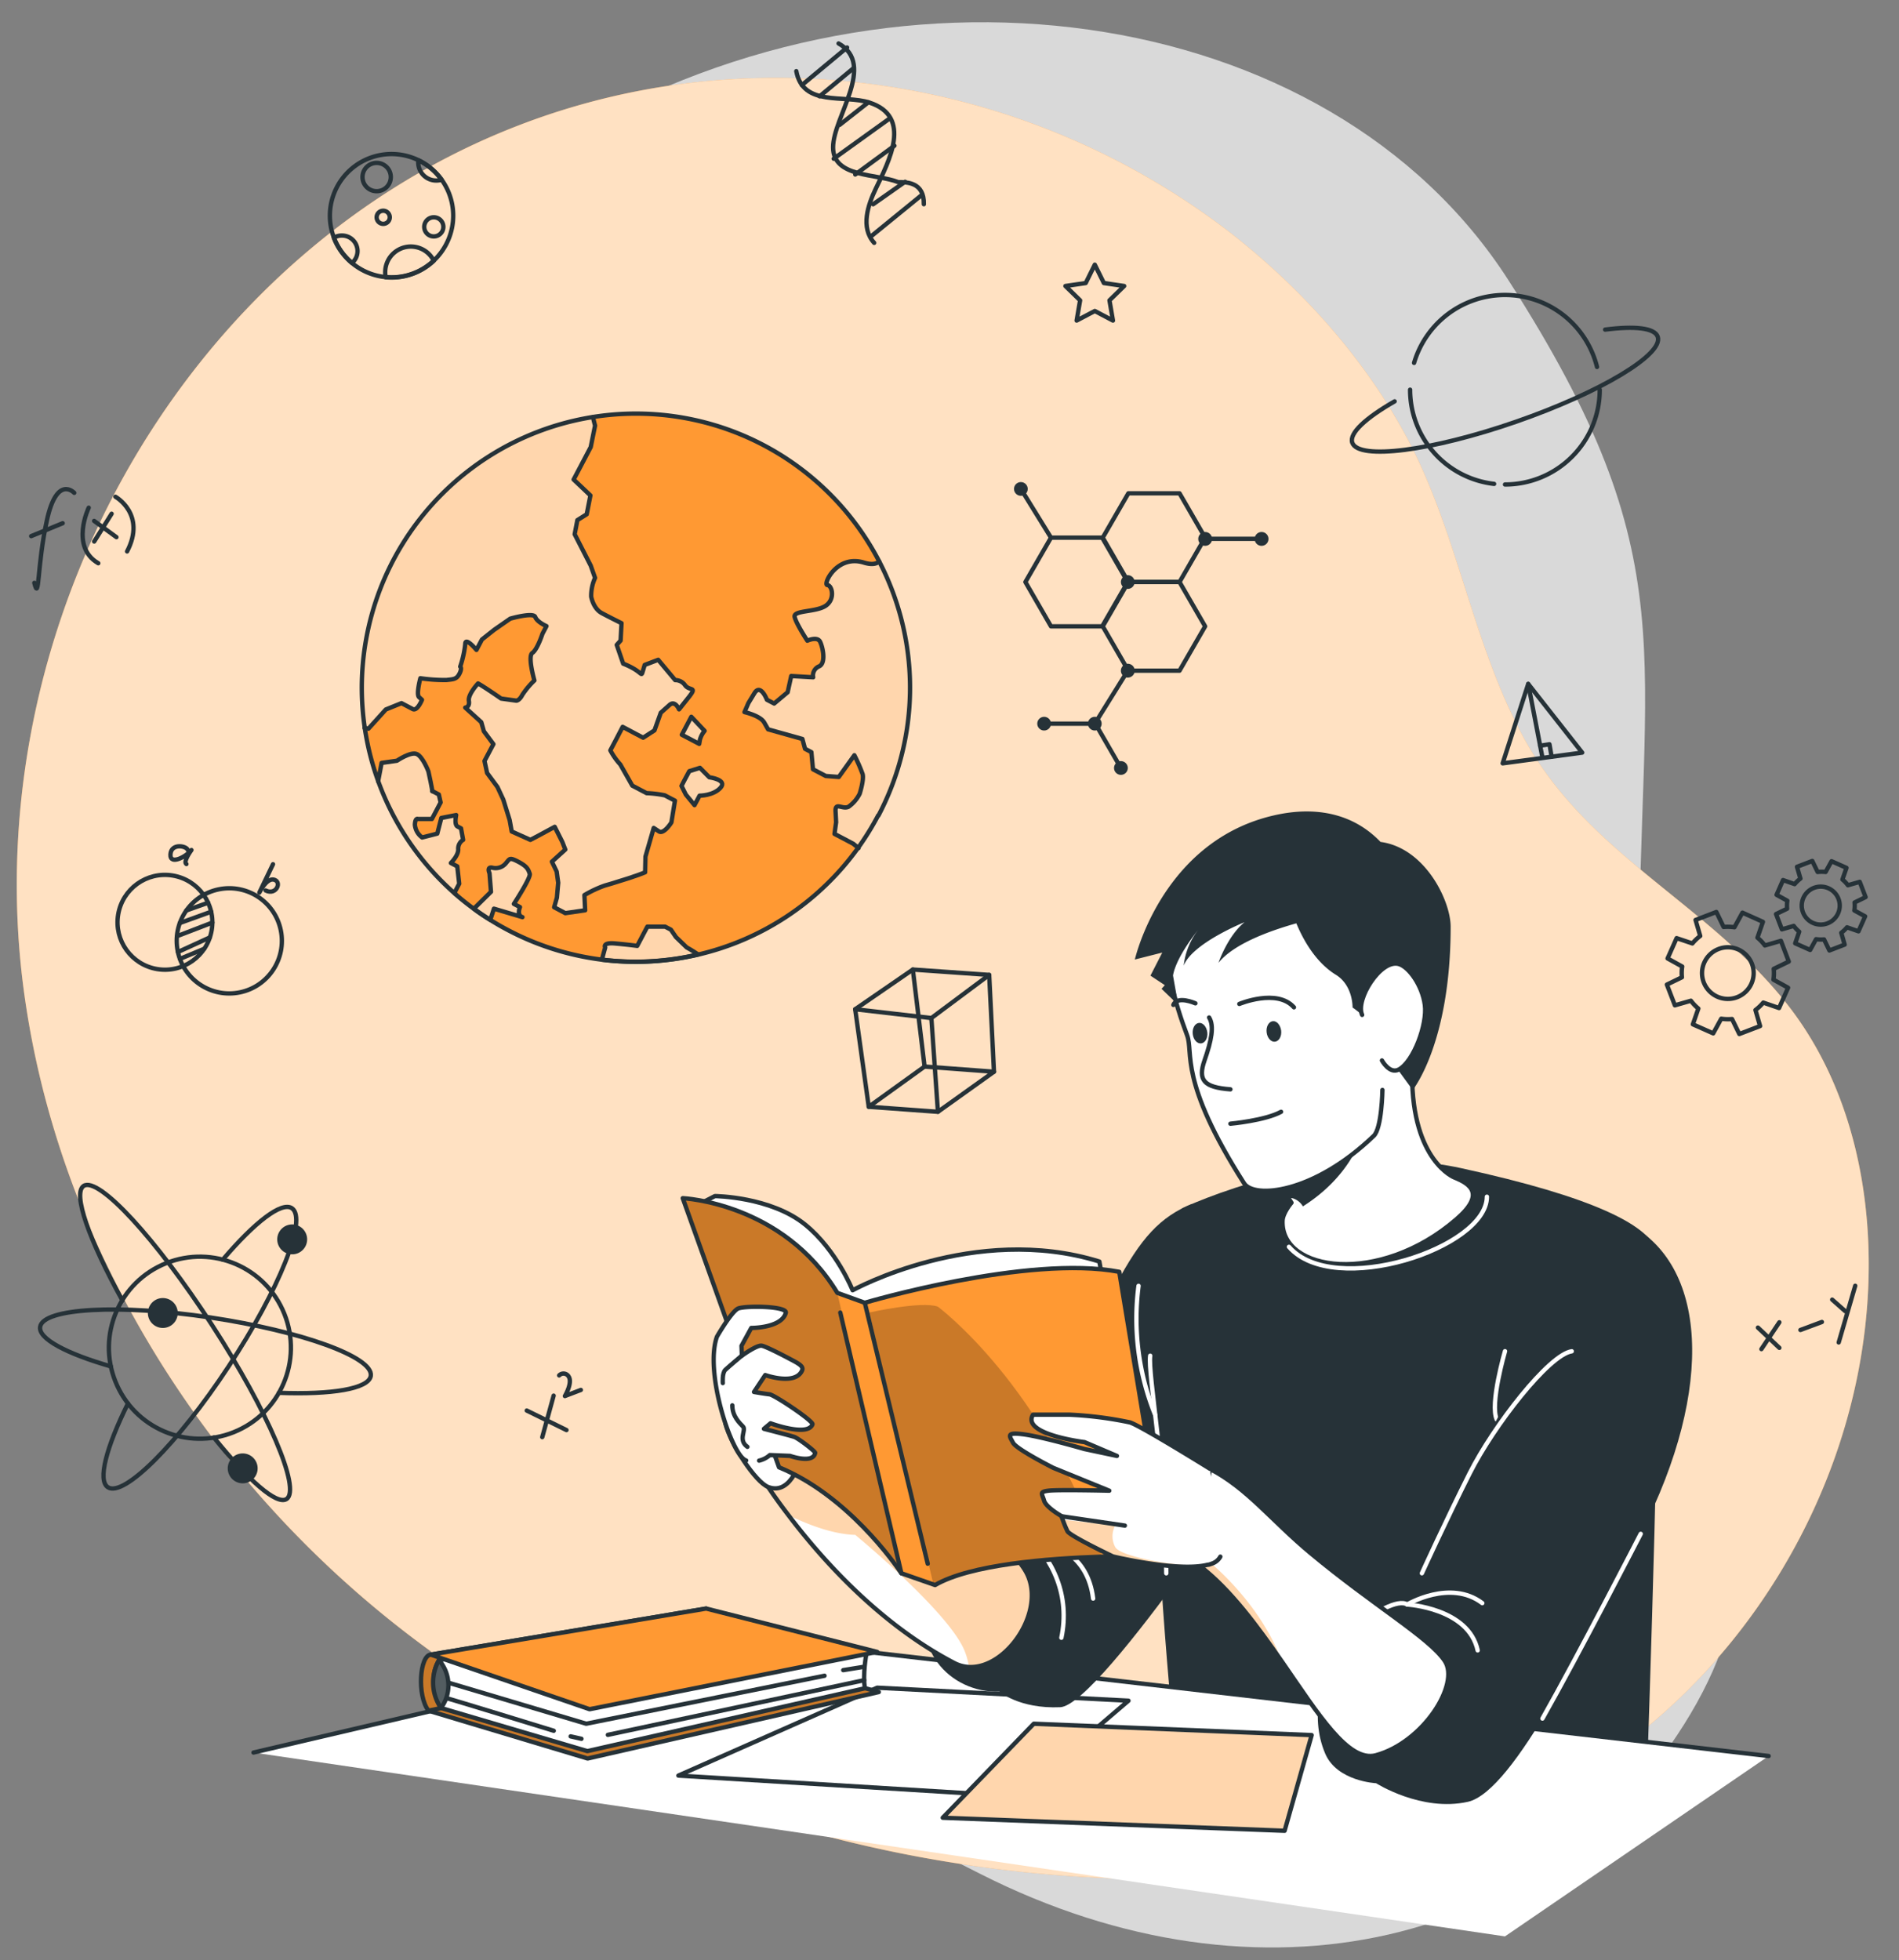 <svg viewBox="38.175 24 437 451" xmlns:xlink="http://www.w3.org/1999/xlink" xmlns="http://www.w3.org/2000/svg" style="max-height: 500px" width="437" height="451"><rect x="38.175" y="24" width="437" height="451" fill="#808080" stroke="none"/><defs><clipPath id="freepik--clip-path--inject-2"><path style="fill:#FF9933;stroke:#263238;stroke-linecap:round;stroke-linejoin:round" d="M240.27,211.61a64.17,64.17,0,0,1-4.63,7.48A63,63,0,0,1,155.05,238c-1.39-.73-2.75-1.51-4.05-2.33s-2.57-1.66-3.79-2.56c-1.48-1.07-2.9-2.21-4.26-3.4l0,0a1.65,1.65,0,0,1-.24-.22l0,0a63.08,63.08,0,1,1,97.61-17.83Z"/></clipPath><clipPath id="freepik--clip-path-2--inject-2"><path style="fill:#fff;stroke:#263238;stroke-linecap:round;stroke-linejoin:round" d="M261.16,407.57a8.14,8.14,0,0,1-3.4-.93c-17-8.87-30.22-23.53-38.18-34.05A125.73,125.73,0,0,1,211.05,360l4.08-17.48s3.84,10,19.27,19.83,33.76,13.07,39.69,23C279.34,394,270.09,408,261.16,407.57Z"/></clipPath><clipPath id="freepik--clip-path-3--inject-2"><path style="fill:#FF9933;stroke:#263238;stroke-linecap:round;stroke-linejoin:round" d="M306.56,382.09s-6.31-.19-14.75.09c-12.76.4-30.39,1.84-38.45,6.53l-.38-.13L245.6,386l-.15-.22c-1.36-2-12.33-17.75-28-24.16l-22.16-61.92s23,1,35.57,21.78l6.31,2.28s37.55-11.12,58.57-7.12Z"/></clipPath><clipPath id="freepik--clip-path-4--inject-2"><path style="fill:#fff;stroke:#263238;stroke-linecap:round;stroke-linejoin:round" d="M354.81,427.87c-6.35,1.73-13.25-9.43-21.67-21.61h0c-5.56-8-11.78-16.53-18.93-22-.57-.43-1.15-.85-1.73-1.25l4.18-21c8.68,4.55,14.06,11.84,23.07,19.33,14.5,12.07,27.35,19.48,30.91,24.82S365.69,424.9,354.81,427.87Z"/></clipPath><clipPath id="freepik--clip-path-5--inject-2"><path style="fill:#fff;stroke:#263238;stroke-linecap:round;stroke-linejoin:round" d="M319,382.18a3.47,3.47,0,0,1-2,1.62,7,7,0,0,1-.69.23l-.19,0c-6.71,1.75-21.81-1.89-21.81-1.89s-9.89-4.7-10.49-5.81a27.22,27.22,0,0,1-1.11-2.7l-.27-.79s-3.56-2-4-3.56-1.19-2,1-2.28,14,0,14,0l-12.85-5.24s-8.51-4.29-9.3-5.8-1.78-2.51,2.57-1.91,13.85,3.36,13.85,3.36L295.2,359l-7.44-3.17s-14.64-1.77-11.87-6.32h8.31a85.79,85.79,0,0,1,14,1.78c2.42.74,18.42,10.68,18.42,10.68"/></clipPath><clipPath id="freepik--clip-path-6--inject-2"><path style="fill:#FF9933;stroke:#263238;stroke-linecap:round;stroke-linejoin:round" d="M136.78,417.62l36.62,11,67-15.29S199.48,401.71,199.1,402,136.78,417.62,136.78,417.62Z"/></clipPath><clipPath id="freepik--clip-path-7--inject-2"><path style="fill:#FF9933;stroke:#263238;stroke-linecap:round;stroke-linejoin:round" d="M137.31,404.72c-2.57.18-3.21,9.44-.53,12.9l59.16-12.28,4.74-11.22Z"/></clipPath><clipPath id="freepik--clip-path-8--inject-2"><path style="fill:#263238;stroke:#263238;stroke-linecap:round;stroke-linejoin:round" d="M139.2,406a8.82,8.82,0,0,1,.45,11A10.41,10.41,0,0,1,139.2,406Z"/></clipPath><clipPath id="freepik--clip-path-9--inject-2"><polygon style="fill:#fff;stroke:#263238;stroke-linecap:round;stroke-linejoin:round" points="276.07 420.62 340.02 423.24 333.79 445.25 255.12 442.25 276.07 420.62"/></clipPath></defs><g id="freepik--background-simple--inject-2"><path style="fill:#fff;opacity:0.7" d="M67.93,167.09s-27.88,72,11.3,144.5S199.11,422.39,263.7,455.14s131.66,16.8,163.53-36.84-11.84-91.93-11.9-168.42,11.45-96.74-30-161.36-143.06-78.93-219.9-31S67.93,167.09,67.93,167.09Z"/><path style="fill:#FF9933" d="M63.69,139.16C90.4,87.32,140,48.1,201.75,42.58A171.52,171.52,0,0,1,320.48,76.93c16.86,13,31.84,29.55,41.79,48.44,11.42,21.7,14.75,46.72,26.5,68.32,14.61,26.85,42.05,37.93,60.48,61.13,15.17,19.11,20.38,44.72,18.64,69.06-3.18,44.43-29.21,86.61-67.5,109.38-32.37,19.25-71.39,24.56-109,22.81-58-2.69-115.74-21.82-161.42-57.65s-78.51-88.8-86.29-146.33C38.39,213,46.08,173.33,63.69,139.16Z"/><path style="fill:#fff;opacity:0.7" d="M63.69,139.16C90.4,87.32,140,48.1,201.75,42.58A171.52,171.52,0,0,1,320.48,76.93c16.86,13,31.84,29.55,41.79,48.44,11.42,21.7,14.75,46.72,26.5,68.32,14.61,26.85,42.05,37.93,60.48,61.13,15.17,19.11,20.38,44.72,18.64,69.06-3.18,44.43-29.21,86.61-67.5,109.38-32.37,19.25-71.39,24.56-109,22.81-58-2.69-115.74-21.82-161.42-57.65s-78.51-88.8-86.29-146.33C38.39,213,46.08,173.33,63.69,139.16Z"/></g><g id="freepik--Elements--inject-2"><path style="fill:none;stroke:#263238;stroke-linecap:round;stroke-linejoin:round" d="M46.07,158.11c1.18,4.68.6-3.93,2.91-14.45s6.28-6.26,6.28-6.26"/><line style="fill:none;stroke:#263238;stroke-linecap:round;stroke-linejoin:round" y2="144.39" x2="52.6" y1="147.36" x1="45.35"/><path style="fill:none;stroke:#263238;stroke-linecap:round;stroke-linejoin:round" d="M58.59,140.82s-4.33,9,2.2,12.78"/><path style="fill:none;stroke:#263238;stroke-linecap:round;stroke-linejoin:round" d="M64.74,138.3s7.16,4,2.68,12.58"/><line style="fill:none;stroke:#263238;stroke-linecap:round;stroke-linejoin:round" y2="147.6" x2="64.97" y1="143.86" x1="59.84"/><line style="fill:none;stroke:#263238;stroke-linecap:round;stroke-linejoin:round" y2="148.6" x2="59.85" y1="142.21" x1="63.86"/><circle style="fill:none;stroke:#263238;stroke-linecap:round;stroke-linejoin:round" transform="translate(-169.28 273.09) rotate(-80.68)" r="10.91" cy="236.2" cx="76.13"/><circle style="fill:none;stroke:#263238;stroke-linecap:round;stroke-linejoin:round" transform="translate(-46.47 23.19) rotate(-11.59)" r="12.1" cy="240.47" cx="90.95"/><line style="fill:none;stroke:#263238;stroke-linecap:round;stroke-linejoin:round" y2="233.5" x2="81.05" y1="231.71" x1="86.07"/><line style="fill:none;stroke:#263238;stroke-linecap:round;stroke-linejoin:round" y2="236.39" x2="79.55" y1="233.78" x1="86.77"/><line style="fill:none;stroke:#263238;stroke-linecap:round;stroke-linejoin:round" y2="239.38" x2="78.98" y1="236.28" x1="87.04"/><line style="fill:none;stroke:#263238;stroke-linecap:round;stroke-linejoin:round" y2="243.05" x2="79.12" y1="239.69" x1="86.47"/><line style="fill:none;stroke:#263238;stroke-linecap:round;stroke-linejoin:round" y2="244.63" x2="79.59" y1="242.31" x1="85.17"/><path style="fill:none;stroke:#263238;stroke-linecap:round;stroke-linejoin:round" d="M81.4,219.59c-.31-1-3.85-1.62-4,1s3.73.44,4.83-1c0,0-2,2.69-1.16,3.22"/><path style="fill:none;stroke:#263238;stroke-linecap:round;stroke-linejoin:round" d="M101,222.85l-3.14,6.53s1.57-3.27,3.25-3c2.07.37.69,3.76-1.81,2.51"/><line style="fill:none;stroke:#263238;stroke-linecap:round;stroke-linejoin:round" y2="334.13" x2="447.64" y1="329.47" x1="442.71"/><line style="fill:none;stroke:#263238;stroke-linecap:round;stroke-linejoin:round" y2="334.42" x2="443.51" y1="328.25" x1="447.64"/><line style="fill:none;stroke:#263238;stroke-linecap:round;stroke-linejoin:round" y2="328.18" x2="457.43" y1="330.02" x1="452.49"/><line style="fill:none;stroke:#263238;stroke-linecap:round;stroke-linejoin:round" y2="325.69" x2="462.8" y1="323.04" x1="459.8"/><line style="fill:none;stroke:#263238;stroke-linecap:round;stroke-linejoin:round" y2="332.89" x2="461.3" y1="319.85" x1="465.1"/><polygon style="fill:none;stroke:#263238;stroke-linecap:round;stroke-linejoin:round" points="234.97 256.22 248.24 247.09 265.81 248.32 266.91 270.6 254.01 279.82 238.09 278.66 234.97 256.22"/><polyline style="fill:none;stroke:#263238;stroke-linecap:round;stroke-linejoin:round" points="238.09 278.66 250.94 269.41 266.91 270.6"/><line style="fill:none;stroke:#263238;stroke-linecap:round;stroke-linejoin:round" y2="247.09" x2="248.24" y1="269.41" x1="250.94"/><polyline style="fill:none;stroke:#263238;stroke-linecap:round;stroke-linejoin:round" points="234.97 256.22 252.5 258.25 265.81 248.32"/><line style="fill:none;stroke:#263238;stroke-linecap:round;stroke-linejoin:round" y2="279.82" x2="254.01" y1="258.25" x1="252.5"/><polygon style="fill:none;stroke:#263238;stroke-linecap:round;stroke-linejoin:round" points="389.85 181.37 383.97 199.64 402.27 197.17 389.85 181.37"/><line style="fill:none;stroke:#263238;stroke-linecap:round;stroke-linejoin:round" y2="198.3" x2="393.12" y1="181.37" x1="389.85"/><polyline style="fill:none;stroke:#263238;stroke-linecap:round;stroke-linejoin:round" points="392.6 195.59 394.74 195.25 395.24 198.12"/><line style="fill:none;stroke:#263238;stroke-linecap:round;stroke-linejoin:round" y2="353.05" x2="168.53" y1="348.56" x1="159.39"/><line style="fill:none;stroke:#263238;stroke-linecap:round;stroke-linejoin:round" y2="354.68" x2="162.96" y1="345.13" x1="165.58"/><path style="fill:none;stroke:#263238;stroke-linecap:round;stroke-linejoin:round" d="M166.85,340.47a1.38,1.38,0,0,1,2.2.29c.92,1.44-.88,4.46-.88,4.46l3.67-1.4"/><path style="fill:none;stroke:#263238;stroke-linecap:round;stroke-linejoin:round" d="M231.15,34c8.73,4.91-1.27,16.91-1.27,23.91s10,6,15,8c2,0,6,0,5.89,5.08"/><path style="fill:none;stroke:#263238;stroke-linecap:round;stroke-linejoin:round" d="M221.42,40.37c1.52,8.27,11,5.34,16.82,7.23,10,3.25,4.45,13.57,1.47,19.81-1.79,3.72-3.57,8.94-.37,12.47"/><line style="fill:none;stroke:#263238;stroke-linecap:round;stroke-linejoin:round" y2="34.93" x2="233.11" y1="43.58" x1="222.7"/><line style="fill:none;stroke:#263238;stroke-linecap:round;stroke-linejoin:round" y2="39.66" x2="234.62" y1="46.16" x1="226.78"/><line style="fill:none;stroke:#263238;stroke-linecap:round;stroke-linejoin:round" y2="47.54" x2="238.01" y1="52.74" x1="231.39"/><line style="fill:none;stroke:#263238;stroke-linecap:round;stroke-linejoin:round" y2="51.22" x2="242.96" y1="60.52" x1="230.02"/><line style="fill:none;stroke:#263238;stroke-linecap:round;stroke-linejoin:round" y2="57.53" x2="244" y1="64.15" x1="234.98"/><line style="fill:none;stroke:#263238;stroke-linecap:round;stroke-linejoin:round" y2="69.04" x2="250.09" y1="78.22" x1="238.82"/><line style="fill:none;stroke:#263238;stroke-linecap:round;stroke-linejoin:round" y2="65.83" x2="246.45" y1="71" x1="239.1"/><circle style="fill:none;stroke:#263238;stroke-linecap:round;stroke-linejoin:round" transform="translate(-118.05 55.15) rotate(-21.8)" r="20.94" cy="334.1" cx="84.17"/><path style="fill:none;stroke:#263238;stroke-linecap:round;stroke-linejoin:round" d="M89.44,313.84c7.3-8.57,13.51-13.42,15.9-11.84,3.64,2.39-2.89,18.71-14.58,36.44S66.64,368.61,63,366.21c-2.4-1.57-.38-9.19,4.62-19.28"/><path style="fill:none;stroke:#263238;stroke-linecap:round;stroke-linejoin:round" d="M63.68,338.4c-10.18-2.93-16.68-6.35-16.27-9.08C48,325,65.59,324,86.6,327.15s37.53,9.12,36.9,13.42c-.45,3-9,4.37-21.15,3.91"/><path style="fill:none;stroke:#263238;stroke-linecap:round;stroke-linejoin:round" d="M66.35,323.23c-7.68-13.86-11.52-24.67-8.92-26.36,3.42-2.21,16.64,12.13,29.53,32s20.56,37.83,17.15,40.05c-2.26,1.46-8.81-4.32-16.72-14.16"/><path style="fill:#263238" d="M108.29,311.06a3.44,3.44,0,1,1-1-4.77A3.44,3.44,0,0,1,108.29,311.06Z"/><path style="fill:#263238" d="M96.9,363.75a3.44,3.44,0,1,1-1-4.77A3.44,3.44,0,0,1,96.9,363.75Z"/><path style="fill:#263238" d="M78.52,328a3.44,3.44,0,1,1-1-4.77A3.45,3.45,0,0,1,78.52,328Z"/><polygon style="fill:none;stroke:#263238;stroke-linecap:round;stroke-linejoin:round" points="297.83 178.32 309.61 178.32 315.5 168.12 309.61 157.92 297.83 157.92 291.94 168.12 297.83 178.32"/><polyline style="fill:none;stroke:#263238;stroke-linecap:round;stroke-linejoin:round" points="296.12 200.71 290.23 190.51 278.45 190.51"/><polygon style="fill:none;stroke:#263238;stroke-linecap:round;stroke-linejoin:round" points="280.03 168.12 291.81 168.12 297.7 157.92 291.81 147.71 280.03 147.71 274.14 157.92 280.03 168.12"/><polygon style="fill:none;stroke:#263238;stroke-linecap:round;stroke-linejoin:round" points="297.83 157.92 309.61 157.92 315.5 147.71 309.61 137.51 297.83 137.51 291.94 147.71 297.83 157.92"/><circle style="fill:#263238" r="1.58" cy="157.92" cx="297.7"/><circle style="fill:#263238" r="1.58" cy="136.5" cx="273.1"/><path style="fill:#263238" d="M294.54,200.71a1.58,1.58,0,1,1,1.58,1.58A1.58,1.58,0,0,1,294.54,200.71Z"/><circle style="fill:#263238" r="1.58" cy="190.51" cx="278.45"/><path style="fill:#263238" d="M326.9,148a1.59,1.59,0,1,1,1.58,1.59A1.58,1.58,0,0,1,326.9,148Z"/><circle style="fill:#263238" r="1.58" cy="190.51" cx="290.11"/><path style="fill:#263238" d="M313.92,148a1.59,1.59,0,1,1,1.59,1.59A1.59,1.59,0,0,1,313.92,148Z"/><path style="fill:#263238" d="M296.12,178.33a1.59,1.59,0,1,1,1.58,1.58A1.59,1.59,0,0,1,296.12,178.33Z"/><line style="fill:none;stroke:#263238;stroke-linecap:round;stroke-linejoin:round" y2="147.98" x2="328.48" y1="147.98" x1="315.51"/><line style="fill:none;stroke:#263238;stroke-linecap:round;stroke-linejoin:round" y2="190.51" x2="290.11" y1="178.33" x1="297.7"/><line style="fill:none;stroke:#263238;stroke-linecap:round;stroke-linejoin:round" y2="136.5" x2="273.1" y1="147.71" x1="280.03"/><path style="fill:none;stroke:#263238;stroke-linecap:round;stroke-linejoin:round" d="M363.58,107.5a21.82,21.82,0,0,1,42.1.93"/><path style="fill:none;stroke:#263238;stroke-linecap:round;stroke-linejoin:round" d="M382,135.34a21.81,21.81,0,0,1-19.33-21.67"/><path style="fill:none;stroke:#263238;stroke-linecap:round;stroke-linejoin:round" d="M406.31,113.67a21.81,21.81,0,0,1-21.8,21.81"/><path style="fill:none;stroke:#263238;stroke-linecap:round;stroke-linejoin:round" d="M407.55,99.84c6.82-.87,11.39-.4,12.1,1.64,1.41,4.06-13.18,12.81-32.59,19.55s-36.28,8.9-37.7,4.83c-.75-2.17,3.07-5.68,9.75-9.51"/><polygon style="fill:none;stroke:#263238;stroke-linecap:round;stroke-linejoin:round" points="290.11 84.9 292.2 89.13 296.87 89.81 293.49 93.11 294.29 97.76 290.11 95.56 285.93 97.76 286.73 93.11 283.35 89.81 288.02 89.13 290.11 84.9"/><path style="fill:none;stroke:#263238;stroke-linecap:round;stroke-linejoin:round" d="M142.47,73.63a14.2,14.2,0,0,1-14.18,14.19q-.69,0-1.35-.06a14.19,14.19,0,1,1,15.53-14.13Z"/><path style="fill:none;stroke:#263238;stroke-linecap:round;stroke-linejoin:round" d="M140.2,76.19A2.2,2.2,0,1,1,138,74,2.2,2.2,0,0,1,140.2,76.19Z"/><path style="fill:none;stroke:#263238;stroke-linecap:round;stroke-linejoin:round" d="M120.45,81.77a3.54,3.54,0,0,1-1.28,2.73A14.06,14.06,0,0,1,115,78.71a3.45,3.45,0,0,1,1.83-.51A3.57,3.57,0,0,1,120.45,81.77Z"/><path style="fill:none;stroke:#263238;stroke-linecap:round;stroke-linejoin:round" d="M138,84a14.09,14.09,0,0,1-9.71,3.86q-.69,0-1.35-.06a5.66,5.66,0,0,1-.12-1.17A5.9,5.9,0,0,1,138,84Z"/><circle style="fill:none;stroke:#263238;stroke-linecap:round;stroke-linejoin:round" r="3.26" cy="64.74" cx="124.85"/><path style="fill:none;stroke:#263238;stroke-linecap:round;stroke-linejoin:round" d="M127.87,74a1.51,1.51,0,1,1-1.51-1.51A1.51,1.51,0,0,1,127.87,74Z"/><path style="fill:none;stroke:#263238;stroke-linecap:round;stroke-linejoin:round" d="M139.8,65.35a3.82,3.82,0,0,1-1.23.19,4.15,4.15,0,0,1-4.15-4.16,4.41,4.41,0,0,1,0-.52A14.13,14.13,0,0,1,139.8,65.35Z"/><path style="fill:none;stroke:#263238;stroke-linecap:round;stroke-linejoin:round" d="M465.85,238.29l1.53-3.44-2.48-1.36a7.5,7.5,0,0,0,.05-1.83l2.54-1.24-1.35-3.51-2.72.78a7.48,7.48,0,0,0-1.26-1.32l.93-2.68-3.44-1.53-1.37,2.48a7.48,7.48,0,0,0-1.83,0l-1.23-2.54-3.52,1.35.79,2.71a8,8,0,0,0-1.33,1.27l-2.67-.93L447,229.89l2.48,1.37a7.48,7.48,0,0,0-.05,1.83l-2.55,1.23,1.35,3.52,2.72-.79a7.92,7.92,0,0,0,1.26,1.33l-.92,2.67,3.44,1.53,1.36-2.48a7.5,7.5,0,0,0,1.83.05l1.24,2.55,3.51-1.35-.78-2.72a7.86,7.86,0,0,0,1.32-1.26Zm-10.46-1.92a4.37,4.37,0,1,1,5.77-2.22A4.38,4.38,0,0,1,455.39,236.37Z"/><path style="fill:none;stroke:#263238;stroke-linecap:round;stroke-linejoin:round" d="M447.57,255.94l2.08-4.67-3.36-1.86a10.31,10.31,0,0,0,.06-2.48l3.46-1.68L448,240.48l-3.69,1.07a10,10,0,0,0-1.71-1.8l1.26-3.64L439.15,234l-1.85,3.36a10.87,10.87,0,0,0-2.48-.07l-1.68-3.45-4.78,1.84,1.07,3.68a10.83,10.83,0,0,0-1.8,1.72L424,239.86l-2.08,4.67,3.36,1.86a10.31,10.31,0,0,0-.06,2.48l-3.46,1.68,1.84,4.77,3.69-1.06a10.38,10.38,0,0,0,1.71,1.8l-1.26,3.63,4.68,2.08,1.85-3.37a10.33,10.33,0,0,0,2.48.07l1.68,3.45,4.78-1.83-1.07-3.69a10.77,10.77,0,0,0,1.8-1.71Zm-14.2-2.61a5.94,5.94,0,1,1,7.84-3A5.93,5.93,0,0,1,433.37,253.33Z"/></g><g id="freepik--Earth--inject-2"><path style="fill:#FF9933" d="M240.27,211.61a64.17,64.17,0,0,1-4.63,7.48A63,63,0,0,1,155.05,238c-1.39-.73-2.75-1.51-4.05-2.33s-2.57-1.66-3.79-2.56c-1.48-1.07-2.9-2.21-4.26-3.4l0,0a1.65,1.65,0,0,1-.24-.22l0,0a63.08,63.08,0,1,1,97.61-17.83Z"/><g style="clip-path:url(#freepik--clip-path--inject-2)"><g style="opacity:0.6"><path style="fill:#fff" d="M240.27,211.61a64.17,64.17,0,0,1-4.63,7.48l-1.22-1-2.1-1.11-2.21-1.16.37-2.67-.12-2.41c-.13-2.41,1.61-.44,3-1.17a8.09,8.09,0,0,0,2.55-3s1-3.21.67-4.5a36.41,36.41,0,0,0-1.9-4.34l-3.58,5-3-.23L225.26,201l-.37-3.95-1.46-.76-.61-2.27-7.89-2.21-.9-1.58c-.9-1.58-4.53-2.39-4.53-2.39l.89-2.06,1.4-2.3c1.41-2.3,2.87,1.52,2.87,1.52l1.67.87,3.1-2.6.82-3.73,5.05.29a2.25,2.25,0,0,1,1.32-2.5c1.68-.66.94-4.31.3-5.66s-3-.26-3-.26-2.57-3.91-2.92-5.47,4.9-1,7.15-2.57,1.48-4.69.38-4.76,2.15-7.1,8.4-5.17c1.74.54,2.84.35,3.52-.25A63,63,0,0,1,240.27,211.61Z"/><path style="fill:#fff" d="M196.54,184.56l-2.14,2.69s-.91-2.17-2.21-1l-2,1.78-1.45,4.06-2.6,1.68-1.59-.83-1.5-.8-1.63-.86-1.56,3-1.27,2.4a15.32,15.32,0,0,0,2.29,3.25l2.76,4.87L187,206.5a25.56,25.56,0,0,1,4.17.5l2.31,1.21-.82,5s-1.74,2.83-2.9,2.05l-1.17-.77-1.9,6.58-.08,3.62s-1.13.47-2.27.85-.42.18-2.81.92-2.2.71-4.14,1.26a26.13,26.13,0,0,0-4.75,2.22l.17,3.48-4.57.67-2.56-1.36.63-2.2.3-3.44-.35-2.57-1.1-2.27,3.08-2.79-.68-1.75-1.75-3.48-3.7,2-1.9,1-4.3-1.93-.47-2.61L154,208l-1.34-2.92-2.38-3.22-.6-2.77,1.34-2.54.71-1.34-2.19-2.95-.6-2.1-3.69-3.35s1.07-.07.83-1.56,2.11-4,2.11-4c1.33.7,5.32,3.48,5.32,3.48l3.49.48s.7,0,1.38-1.32a18.69,18.69,0,0,1,2.78-3.33s-1.61-5.59-.46-6.34,2.32-4.41,2.32-4.41l.92-1.75s-2.17-.95-2.58-2.1-5.76.38-5.76.38l-3.69,2.56L149,171.15l-1.26,2.39s-2.57-3.09-2.58-1.36a24.54,24.54,0,0,1-1.16,5.21s.53.28-.17,1.62-1.46,1.27-3,1.46a38.45,38.45,0,0,1-6-.41s-1,3.7-.31,4.34l.68.62s-1.07,2.69-2.13,2.13l-2.58-1.36-3.61,1.46-4,4.42-.89-.18a63.08,63.08,0,0,1,52.49-71.6c.23,1,.48,1.94.48,1.94l-1,4.94-1.28,2.44-1.1,2.09-1.55,2.94L174,137.9l-.85,4.33L171,143.58l-.62,3.25,3.69,7.21,1,2.83a9.91,9.91,0,0,0-.89,4.32s.45,2.7,2.42,3.77,4.56,2.33,4.56,2.33l-.21,4-.89,1,1.48,4.31c4.51,1.77,4.08,3.25,4.51,1.77l.44-1.47,3.07-1.11,3.91,4.67a2.71,2.71,0,0,1,2.3,1.22C196.91,183.12,198.69,181.87,196.54,184.56Z"/><path style="fill:#fff" d="M143.54,219.39c.11,1.42-1.69,3.2-1.69,3.2l1.47.77.45,4-1.11,2.12a62.82,62.82,0,0,1-17.45-25.62l.8-4.24,3.53-.5s3.16-2.1,4.56-1.54,2.68,4,2.68,4,1,4.64.87,4.55h0l-.06,0,.08,0,1.44.76.41,1.83-2,3.8h-3.22s-.64-.34-.7,1.33a4.06,4.06,0,0,0,1.67,2.93l3.48-.89.93-3.6,3.42-.67s-.49,2.21.31,2.63l.81.43.48,2.64A2.37,2.37,0,0,0,143.54,219.39Z"/><path style="fill:#fff" d="M160.08,225.05c-.31-.86-.44-1.61-2.57-2.73s-2-.72-2.84.21a3.07,3.07,0,0,1-3.18,1.13c-1.4-.31-.67,1.27-.67,1.27l.34,4.27-3.95,3.9q1.83,1.35,3.79,2.56l.84-2.58L158.4,235c-1.39-.41-.57-2.31-.57-2.31l-1.4-.74S160.39,225.89,160.08,225.05Z"/><path style="fill:#fff" d="M201.4,202.85l-2.15-2.17-2.46.77-1,2-.75,1.44,1,2,2,2.43,1.14-2.18s3.17,0,4.83-1.83S201.4,202.85,201.4,202.85Z"/><path style="fill:#fff" d="M195.08,193.06l4,2.1.16-.94a5.43,5.43,0,0,1,1.08-2.05l-3.06-3.24Z"/><path style="fill:#fff" d="M193.72,239.61l-1.15-1.69-1.34-.7h-4.09l-2.33,4.42s-2.23-.3-5.16-.56-2.21.95-2.21.95l-.76,2.78a63.24,63.24,0,0,0,22.14-1.19A28,28,0,0,0,196.2,242Z"/></g></g><path style="fill:none;stroke:#263238;stroke-linecap:round;stroke-linejoin:round" d="M240.27,211.61a64.17,64.17,0,0,1-4.63,7.48A63,63,0,0,1,155.05,238c-1.39-.73-2.75-1.51-4.05-2.33s-2.57-1.66-3.79-2.56c-1.48-1.07-2.9-2.21-4.26-3.4l0,0a1.65,1.65,0,0,1-.24-.22l0,0a63.08,63.08,0,1,1,97.61-17.83Z"/><path style="fill:none;stroke:#263238;stroke-linecap:round;stroke-linejoin:round" d="M198.82,243.62a63.24,63.24,0,0,1-22.14,1.19l.76-2.78s-.72-1.21,2.21-.95,5.16.56,5.16.56l2.33-4.42h4.09l1.34.7,1.15,1.69L196.2,242A28,28,0,0,1,198.82,243.62Z"/><path style="fill:none;stroke:#263238;stroke-linecap:round;stroke-linejoin:round" d="M240.49,153.2c-.68.6-1.78.79-3.52.25-6.25-1.93-9.49,5.09-8.4,5.17s1.86,3.24-.38,4.76-7.5,1-7.15,2.57,2.92,5.47,2.92,5.47,2.3-1.08,2.95.26,1.39,5-.29,5.66a2.25,2.25,0,0,0-1.32,2.5l-5.05-.29-.82,3.73-3.1,2.6-1.67-.87s-1.46-3.82-2.87-1.52l-1.4,2.3-.89,2.06s3.63.81,4.53,2.39l.9,1.58,7.89,2.21.61,2.27,1.46.76.37,3.95,2.94,1.54,3,.23,3.58-5a36.41,36.41,0,0,1,1.9,4.34c.35,1.29-.67,4.5-.67,4.5a8.09,8.09,0,0,1-2.55,3c-1.43.73-3.18-1.24-3,1.17l.12,2.41-.37,2.67,2.21,1.16,2.1,1.11,1.22,1"/><path style="fill:none;stroke:#263238;stroke-linecap:round;stroke-linejoin:round" d="M122.07,191.49l.89.18,4-4.42,3.61-1.46,2.58,1.36c1.06.56,2.13-2.13,2.13-2.13l-.68-.62c-.69-.64.31-4.34.31-4.34a38.45,38.45,0,0,0,6,.41c1.58-.19,2.33-.13,3-1.46s.17-1.62.17-1.62a24.54,24.54,0,0,0,1.16-5.21c0-1.73,2.58,1.36,2.58,1.36l1.26-2.39,2.82-2.24,3.69-2.56s5.35-1.54,5.76-.38,2.58,2.1,2.58,2.1l-.92,1.75s-1.18,3.64-2.32,4.41.46,6.34.46,6.34a18.69,18.69,0,0,0-2.78,3.33c-.7,1.34-1.38,1.32-1.38,1.32l-3.49-.48s-4-2.78-5.32-3.48c0,0-2.35,2.51-2.11,4s-.83,1.56-.83,1.56l3.69,3.35.6,2.1,2.19,2.95-.71,1.34-1.34,2.54.6,2.77,2.38,3.22L154,208l1.46,4.71.47,2.61,4.3,1.93,1.9-1,3.7-2,1.75,3.48.68,1.75-3.08,2.79,1.1,2.27.35,2.57-.3,3.44-.63,2.2,2.56,1.36,4.57-.66-.17-3.49a26.13,26.13,0,0,1,4.75-2.22c1.94-.55,1.75-.52,4.14-1.26s1.66-.54,2.81-.92,2.27-.85,2.27-.85l.08-3.62,1.9-6.58,1.17.77c1.16.78,2.9-2.05,2.9-2.05l.82-5L191.14,207a25.56,25.56,0,0,0-4.17-.5l-3.29-1.73-2.76-4.87a15.32,15.32,0,0,1-2.29-3.25l1.27-2.4,1.56-3,1.63.86,1.5.8,1.59.83,2.6-1.68,1.45-4.06,2-1.78c1.3-1.18,2.21,1,2.21,1l2.14-2.69c2.15-2.69.37-1.44-.73-2.82a2.71,2.71,0,0,0-2.3-1.22l-3.91-4.67L186.53,177l-.44,1.47c-.43,1.48,0,0-4.51-1.77l-1.48-4.31.89-1,.21-4s-2.59-1.27-4.56-2.33-2.42-3.77-2.42-3.77a9.91,9.91,0,0,1,.89-4.32l-1-2.83-3.69-7.21.62-3.25,2.15-1.35.85-4.33-3.86-3.66,1.55-2.94,1.1-2.09,1.28-2.44,1-4.94s-.25-.92-.48-1.94"/><path style="fill:none;stroke:#263238;stroke-linecap:round;stroke-linejoin:round" d="M143,229.7a1.62,1.62,0,0,0-.26-.24l0,0,1.11-2.12-.45-4-1.47-.77s1.8-1.78,1.69-3.2a2.37,2.37,0,0,1,1.13-2.13l-.48-2.64-.81-.43c-.8-.42-.31-2.63-.31-2.63l-3.42.67-.93,3.6-3.48.89a4.06,4.06,0,0,1-1.67-2.93c.06-1.67.7-1.33.7-1.33h3.22l2-3.8-.41-1.83-1.44-.76"/><path style="fill:none;stroke:#263238;stroke-linecap:round;stroke-linejoin:round" d="M137.63,206.05h0c.16.09-.87-4.55-.87-4.55s-1.28-3.39-2.68-4-4.56,1.54-4.56,1.54l-3.53.5-.8,4.24"/><path style="fill:none;stroke:#263238;stroke-linecap:round;stroke-linejoin:round" d="M151.84,233.08l-.84,2.58q-2-1.22-3.79-2.56l3.95-3.9-.34-4.27s-.73-1.58.67-1.27a3.07,3.07,0,0,0,3.18-1.13c.82-.93.72-1.33,2.84-.21s2.26,1.87,2.57,2.73-3.65,6.93-3.65,6.93l1.4.74s-.82,1.9.57,2.31Z"/><path style="fill:none;stroke:#263238;stroke-linecap:round;stroke-linejoin:round" d="M196.79,201.45l2.46-.77,2.15,2.17s4.25.55,2.59,2.4-4.83,1.83-4.83,1.83L198,209.26l-2-2.43-1-2,.75-1.44Z"/><path style="fill:none;stroke:#263238;stroke-linecap:round;stroke-linejoin:round" d="M200.32,192.17a5.43,5.43,0,0,0-1.08,2.05l-.16.94-4-2.1,2.18-4.13Z"/></g><g id="freepik--Character--inject-2"><path style="fill:#263238" d="M417.33,428.05c-5.36,4.46-46.65,32.8-105.57,28.23-3.17-26.82-15.26-137-1.51-154.28,0,0,33.36-15.91,64.09-9.23s42.69,13.08,44.88,18.62C420.88,315.58,418.51,393.6,417.33,428.05Z"/><path style="fill:#fff;stroke:#263238;stroke-linecap:round;stroke-linejoin:round" d="M373.32,304.54c-17.7,15.33-40.5,12.09-40,.32.08-1.84,2.05-4.12,2.05-4.12l-.69-1.06-3-4.53c-2.19-3.39-4.93-7.65-6.84-10.75-1.6-2.64,38.29-27.18,38.29-13.07,0,19.88,9.76,23.62,9.76,23.62C376.57,296.43,380,298.77,373.32,304.54Z"/><path style="fill:none;stroke:#fff;stroke-linecap:round;stroke-linejoin:round" d="M384.51,334.9s-3.57,12.24-1.88,15.75"/><path style="fill:none;stroke:#fff;stroke-linecap:round;stroke-linejoin:round" d="M380.34,299.36c0,11.81-35.23,23.38-45.55,11.53"/><path style="fill:#263238" d="M351.36,285.73S349,294.63,338,301.58a4.12,4.12,0,0,0-2.37-1.87,3.11,3.11,0,0,0-1,0l-3-4.53C337.32,291.08,351.36,285.73,351.36,285.73Z"/><path style="fill:#fff;stroke:#263238;stroke-linecap:round;stroke-linejoin:round" d="M356.3,274.79s-.12,8.78-2,10.57c-13.95,13.38-27.59,14.44-29.84,10.91-15.15-23.76-11.57-30-13.11-34.07-2.73-7.14-6.08-18.8-4.6-25.86,3.3-15.77,33-28,48.64-12.14,7.5,7.59,9.87,24.06,8.29,37.78"/><path style="fill:none;stroke:#263238;stroke-linecap:round;stroke-linejoin:round" d="M313.26,254.86s-4.17-1.87-5.07.36"/><path style="fill:none;stroke:#263238;stroke-linecap:round;stroke-linejoin:round" d="M323.37,255s8.67-3.63,12.57.78"/><path style="fill:#263238" d="M333,261.15c.14,1.3-.49,2.43-1.42,2.54s-1.79-.88-1.93-2.18.49-2.44,1.42-2.54S332.82,259.85,333,261.15Z"/><path style="fill:#263238" d="M316,261.54c.15,1.3-.49,2.44-1.42,2.54s-1.79-.87-1.93-2.17.49-2.44,1.42-2.54S315.84,260.24,316,261.54Z"/><path style="fill:#fff;stroke:#263238;stroke-linecap:round;stroke-linejoin:round" d="M316.42,258.12c1.21,1.95.55,5.28-1.05,9.85s-.19,6.22,5.95,6.68"/><path style="fill:none;stroke:#263238;stroke-linecap:round;stroke-linejoin:round" d="M321.32,282.56s8-.73,11.66-2.74"/><path style="fill:#263238" d="M372,237.22c0-5.94-5.86-18.13-16.14-19.5h0c-5.91-6.18-14.33-8.45-24.55-6.1-23.62,5.42-30.81,28.74-31.84,32.6-.1.36-.15.56-.15.56l6.32-1.6-2.72,5.31,3.31,2.19-.76.84,3.84,3.7-1.2-6.76c.74-4.36,5.76-10.46,5.76-10.46a16.31,16.31,0,0,0-3.3,8.19c2-5.19,14-10,14-10-3.89,3.16-6,9.34-6,9.34,3.7-4.56,12.37-7.51,17.92-9.08,1.87,4.51,4.84,9.22,9.08,11.83,4,2.46,3.86,7.54,3.86,7.54a23.32,23.32,0,0,1,9,12.36l4.84,6.62S372,264.09,372,237.22Z"/><path style="fill:#fff;stroke:#263238;stroke-linecap:round;stroke-linejoin:round" d="M351.63,257.52c-1.62-3.47,4.26-12.87,8.43-11.71,2.34.66,5.4,4.93,6,9.41s-2.57,13-5.95,14.85c-2.15,1.2-3.92-2.07-3.92-2.07"/><polygon style="fill:#fff" points="96.51 427.25 209.5 400.83 445.18 428.05 384.5 469.55 96.51 427.25"/><polyline style="fill:#fff;stroke:#263238;stroke-linecap:round;stroke-linejoin:round" points="96.51 427.25 209.5 400.83 445.18 428.05"/><polygon style="fill:#fff;stroke:#263238;stroke-linecap:round;stroke-linejoin:round" points="194.29 432.55 240.03 412.33 297.86 415.32 272.14 437.31 194.29 432.55"/><path style="fill:#263238" d="M312.48,301c-14.67,6-17.83,19.49-42.76,72.8,0,0-11.07,2.27-17,15.72s4,24.07,15.43,23.71c0,0,4.59,4,14,3.59s51-64.05,51-64.05Z"/><path style="fill:none;stroke:#fff;stroke-linecap:round;stroke-linejoin:round" d="M274.09,376.93c6.56,5.84,10.33,14.41,8.33,23.91"/><path style="fill:none;stroke:#fff;stroke-linecap:round;stroke-linejoin:round" d="M280.42,379.74s8.06,1.76,9.31,12.08"/><path style="fill:none;stroke:#fff;stroke-linecap:round;stroke-linejoin:round" d="M304,349.54a58.84,58.84,0,0,1-3.82-29.67"/><path style="fill:none;stroke:#fff;stroke-linecap:round;stroke-linejoin:round" d="M302.86,335.94c-.61,4.2,3.73,26.56,3.7,50.07"/><path style="fill:#263238" d="M412.52,305.42c18.35,9.22,20.53,37.59,3.22,71.51-12.23,23.94-29.11,59.29-39.79,61.66s-21.1-4.28-21.1-4.28-9-.42-11.72-6.82C335.69,410,354.6,387.9,362,393.19c0,0,23.76-51.67,28.09-54.93"/><path style="fill:none;stroke:#fff;stroke-linecap:round;stroke-linejoin:round" d="M341.43,416.86C339,404.79,358,390.55,362,393.19c0,0,14.11.79,16.22,10.55"/><path style="fill:none;stroke:#fff;stroke-linecap:round;stroke-linejoin:round" d="M393.12,419.43c8.26-14.57,22.62-42.5,22.62-42.5"/><path style="fill:none;stroke:#fff;stroke-linecap:round;stroke-linejoin:round" d="M362,393.19s9.89-5.92,17.28-.32"/><path style="fill:none;stroke:#fff;stroke-linecap:round;stroke-linejoin:round" d="M365.38,386s5.46-12,11-23,18.22-27.29,23.49-28.08"/><path style="fill:#fff" d="M261.16,407.57a8.14,8.14,0,0,1-3.4-.93c-17-8.87-30.22-23.53-38.18-34.05A125.73,125.73,0,0,1,211.05,360l4.08-17.48s3.84,10,19.27,19.83,33.76,13.07,39.69,23C279.34,394,270.09,408,261.16,407.57Z"/><g style="clip-path:url(#freepik--clip-path-2--inject-2)"><path style="fill:#FF9933;opacity:0.4" d="M261.16,407.57a16.55,16.55,0,0,0-1-3.69c-3.57-8.94-25.17-26.71-25.17-26.71-5.14-.16-10.79-2.3-15.39-4.58A125.73,125.73,0,0,1,211.05,360l4.08-17.48s3.84,10,19.27,19.83,33.76,13.07,39.69,23C279.34,394,270.09,408,261.16,407.57Z"/></g><path style="fill:none;stroke:#263238;stroke-linecap:round;stroke-linejoin:round" d="M261.16,407.57a8.14,8.14,0,0,1-3.4-.93c-17-8.87-30.22-23.53-38.18-34.05A125.73,125.73,0,0,1,211.05,360l4.08-17.48s3.84,10,19.27,19.83,33.76,13.07,39.69,23C279.34,394,270.09,408,261.16,407.57Z"/><path style="fill:#fff;stroke:#263238;stroke-linecap:round;stroke-linejoin:round" d="M222.66,358.94s-2.11,9.32-7.67,7.23c-3-1.13-8.78-10.09-9.87-14.61Z"/><path style="fill:#fff;stroke:#263238;stroke-linecap:round;stroke-linejoin:round" d="M198.15,301.55l4.54-2.34s12.83.11,20.79,6.58c7.23,5.88,10.9,15.09,10.9,15.09s28.09-15.51,56.78-6.61l11.7,65.21L249.07,383,215.5,351.11Z"/><path style="fill:#FF9933" d="M306.56,382.09s-6.31-.19-14.75.09c-12.76.4-30.39,1.84-38.45,6.53l-.38-.13L245.6,386l-.15-.22c-1.36-2-12.33-17.75-28-24.16l-22.16-61.92s23,1,35.57,21.78l6.31,2.28s37.55-11.12,58.57-7.12Z"/><g style="clip-path:url(#freepik--clip-path-3--inject-2)"><path style="fill-opacity:0.7;opacity:0.3" d="M245.45,385.79c-1.36-2-12.33-17.75-28-24.16l-22.16-61.92s23,1,35.57,21.78Z"/><path style="fill-opacity:0.7;opacity:0.3" d="M291.81,382.18c-12.76.4-30.39,1.84-38.45,6.53l-.38-.13L238.24,326s12.06-2.71,15.77-1.34C254,324.68,278.52,342.77,291.81,382.18Z"/></g><path style="fill:none;stroke:#263238;stroke-linecap:round;stroke-linejoin:round" d="M306.56,382.09s-6.31-.19-14.75.09c-12.76.4-30.39,1.84-38.45,6.53l-.38-.13L245.6,386l-.15-.22c-1.36-2-12.33-17.75-28-24.16l-22.16-61.92s23,1,35.57,21.78l6.31,2.28s37.55-11.12,58.57-7.12Z"/><line style="fill:none;stroke:#263238;stroke-linecap:round;stroke-linejoin:round" y2="383.8" x2="251.66" y1="323.77" x1="237.19"/><line style="fill:none;stroke:#263238;stroke-linecap:round;stroke-linejoin:round" y2="326.02" x2="231.54" y1="386.01" x1="245.6"/><path style="fill:#fff;stroke:#263238;stroke-linecap:round;stroke-linejoin:round" d="M209.88,360.05c-3.21-.89-9.68-20.18-6.72-28.49,0,0,3.52-6.11,5-6.53,2.24-.65,11.28-.46,10.84,1.06-1,3.52-7.94,3.46-7.94,3.46l-2.25,4.12.09,2.27s3.27-2.38,4.47-2.31c.62,0,3.82,1.6,6.36,2.94,2.17,1.15,3.5,1.78,3,2.82-1.61,3.46-8.46,1-8.46,1l-2.58,3.89s2.49.43,3.58.55,10.14,6.15,9.87,6.9c-1.07,2.94-9.65-.24-9.65-.24l-1.52,1.27s6.32,1.63,7,1.87c1,.37,4.85,3.33,4.79,3.67-.46,2.6-5.77.69-5.77.69l-4.65-.19a5.72,5.72,0,0,1-2.48,1.28"/><path style="fill:none;stroke:#263238;stroke-linecap:round;stroke-linejoin:round" d="M208.86,335.94s-3,2.52-3.77,3.25-.58,3.05-.58,3.05"/><path style="fill:none;stroke:#263238;stroke-linecap:round;stroke-linejoin:round" d="M206.69,347.36c0,2.54,1.7,4.08,2.48,4.9s-1.25,3.05,1,4.65"/><path style="fill:#fff" d="M354.81,427.87c-6.35,1.73-13.25-9.43-21.67-21.61h0c-5.56-8-11.78-16.53-18.93-22-.57-.43-1.15-.85-1.73-1.25l4.18-21c8.68,4.55,14.06,11.84,23.07,19.33,14.5,12.07,27.35,19.48,30.91,24.82S365.69,424.9,354.81,427.87Z"/><g style="clip-path:url(#freepik--clip-path-4--inject-2)"><path style="fill:#FF9933;opacity:0.4" d="M333.14,406.25c-5.56-8-11.78-16.53-18.93-22a7,7,0,0,0,2.77-.42S328.28,393,333.14,406.25Z"/></g><path style="fill:none;stroke:#263238;stroke-linecap:round;stroke-linejoin:round" d="M354.81,427.87c-6.35,1.73-13.25-9.43-21.67-21.61h0c-5.56-8-11.78-16.53-18.93-22-.57-.43-1.15-.85-1.73-1.25l4.18-21c8.68,4.55,14.06,11.84,23.07,19.33,14.5,12.07,27.35,19.48,30.91,24.82S365.69,424.9,354.81,427.87Z"/><path style="fill:#fff" d="M319,382.18a3.47,3.47,0,0,1-2,1.62,7,7,0,0,1-.69.23l-.19,0c-6.71,1.75-21.81-1.89-21.81-1.89s-9.89-4.7-10.49-5.81a27.22,27.22,0,0,1-1.11-2.7l-.27-.79s-3.56-2-4-3.56-1.19-2,1-2.28,14,0,14,0l-12.85-5.24s-8.51-4.29-9.3-5.8-1.78-2.51,2.57-1.91,13.85,3.36,13.85,3.36L295.2,359l-7.44-3.17s-14.64-1.77-11.87-6.32h8.31a85.79,85.79,0,0,1,14,1.78c2.42.74,18.42,10.68,18.42,10.68"/><g style="clip-path:url(#freepik--clip-path-5--inject-2)"><path style="fill:#FF9933;opacity:0.4" d="M316.1,384.07c-6.71,1.75-21.81-1.89-21.81-1.89s-9.89-4.7-10.49-5.81a27.22,27.22,0,0,1-1.11-2.7L294.83,375a5.15,5.15,0,0,0,0,5C296.18,382.43,311.56,384.89,316.1,384.07Z"/></g><path style="fill:none;stroke:#263238;stroke-linecap:round;stroke-linejoin:round" d="M319,382.18a3.47,3.47,0,0,1-2,1.62,7,7,0,0,1-.69.23l-.19,0c-6.71,1.75-21.81-1.89-21.81-1.89s-9.89-4.7-10.49-5.81a27.22,27.22,0,0,1-1.11-2.7l-.27-.79s-3.56-2-4-3.56-1.19-2,1-2.28,14,0,14,0l-12.85-5.24s-8.51-4.29-9.3-5.8-1.78-2.51,2.57-1.91,13.85,3.36,13.85,3.36L295.2,359l-7.44-3.17s-14.64-1.77-11.87-6.32h8.31a85.79,85.79,0,0,1,14,1.78c2.42.74,18.42,10.68,18.42,10.68"/><line style="fill:none;stroke:#263238;stroke-linecap:round;stroke-linejoin:round" y2="375.03" x2="297.03" y1="372.88" x1="282.42"/><path style="fill:#FF9933" d="M136.78,417.62l36.62,11,67-15.29S199.48,401.71,199.1,402,136.78,417.62,136.78,417.62Z"/><g style="clip-path:url(#freepik--clip-path-6--inject-2)"><path style="fill-opacity:0.7;opacity:0.3" d="M136.78,417.62l36.62,11,67-15.29S199.48,401.71,199.1,402,136.78,417.62,136.78,417.62Z"/></g><path style="fill:none;stroke:#263238;stroke-linecap:round;stroke-linejoin:round" d="M136.78,417.62l36.62,11,67-15.29S199.48,401.71,199.1,402,136.78,417.62,136.78,417.62Z"/><path style="fill:#FF9933" d="M137.31,404.72c-2.57.18-3.21,9.44-.53,12.9l59.16-12.28,4.74-11.22Z"/><g style="clip-path:url(#freepik--clip-path-7--inject-2)"><path style="fill-opacity:0.7;opacity:0.3" d="M137.31,404.72c-2.57.18-3.21,9.44-.53,12.9l59.16-12.28,4.74-11.22Z"/></g><path style="fill:none;stroke:#263238;stroke-linecap:round;stroke-linejoin:round" d="M137.31,404.72c-2.57.18-3.21,9.44-.53,12.9l59.16-12.28,4.74-11.22Z"/><path style="fill:#fff;stroke:#263238;stroke-linecap:round;stroke-linejoin:round" d="M237.53,404.59s-.88,4.87-.31,7.87l-63.89,14.46L139.65,417s-3.5-6.19-.45-11l61.54-10.45Z"/><polygon style="fill:#FF9933;stroke:#263238;stroke-linecap:round;stroke-linejoin:round" points="137.31 404.72 200.68 394.12 240.03 404.09 173.85 417.28 137.31 404.72"/><polyline style="fill:none;stroke:#263238;stroke-linecap:round;stroke-linejoin:round" points="139.56 410.64 173.07 420.62 227.92 409.58"/><line style="fill:none;stroke:#263238;stroke-linecap:round;stroke-linejoin:round" y2="423.18" x2="178.06" y1="410.6" x1="237.04"/><path style="fill:none;stroke:#263238;stroke-linecap:round;stroke-linejoin:round" d="M140.35,414.57c.51.05,25.26,7.67,25.26,7.67"/><line style="fill:none;stroke:#263238;stroke-linecap:round;stroke-linejoin:round" y2="407.53" x2="236.91" y1="408.29" x1="232.22"/><line style="fill:none;stroke:#263238;stroke-linecap:round;stroke-linejoin:round" y2="423.53" x2="169.49" y1="424.09" x1="171.98"/><path style="fill:#263238" d="M139.2,406a8.82,8.82,0,0,1,.45,11A10.41,10.41,0,0,1,139.2,406Z"/><g style="clip-path:url(#freepik--clip-path-8--inject-2)"><path style="fill:#fff;fill-opacity:0.7;opacity:0.3" d="M139.2,406a8.82,8.82,0,0,1,.45,11A10.41,10.41,0,0,1,139.2,406Z"/></g><path style="fill:none;stroke:#263238;stroke-linecap:round;stroke-linejoin:round" d="M139.2,406a8.82,8.82,0,0,1,.45,11A10.41,10.41,0,0,1,139.2,406Z"/><polygon style="fill:#fff" points="276.07 420.62 340.02 423.24 333.79 445.25 255.12 442.25 276.07 420.62"/><g style="clip-path:url(#freepik--clip-path-9--inject-2)"><polygon style="fill:#FF9933;opacity:0.4" points="276.07 420.62 340.02 423.24 333.79 445.25 255.12 442.25 276.07 420.62"/></g><polygon style="fill:none;stroke:#263238;stroke-linecap:round;stroke-linejoin:round" points="276.07 420.62 340.02 423.24 333.79 445.25 255.12 442.25 276.07 420.62"/></g></svg>